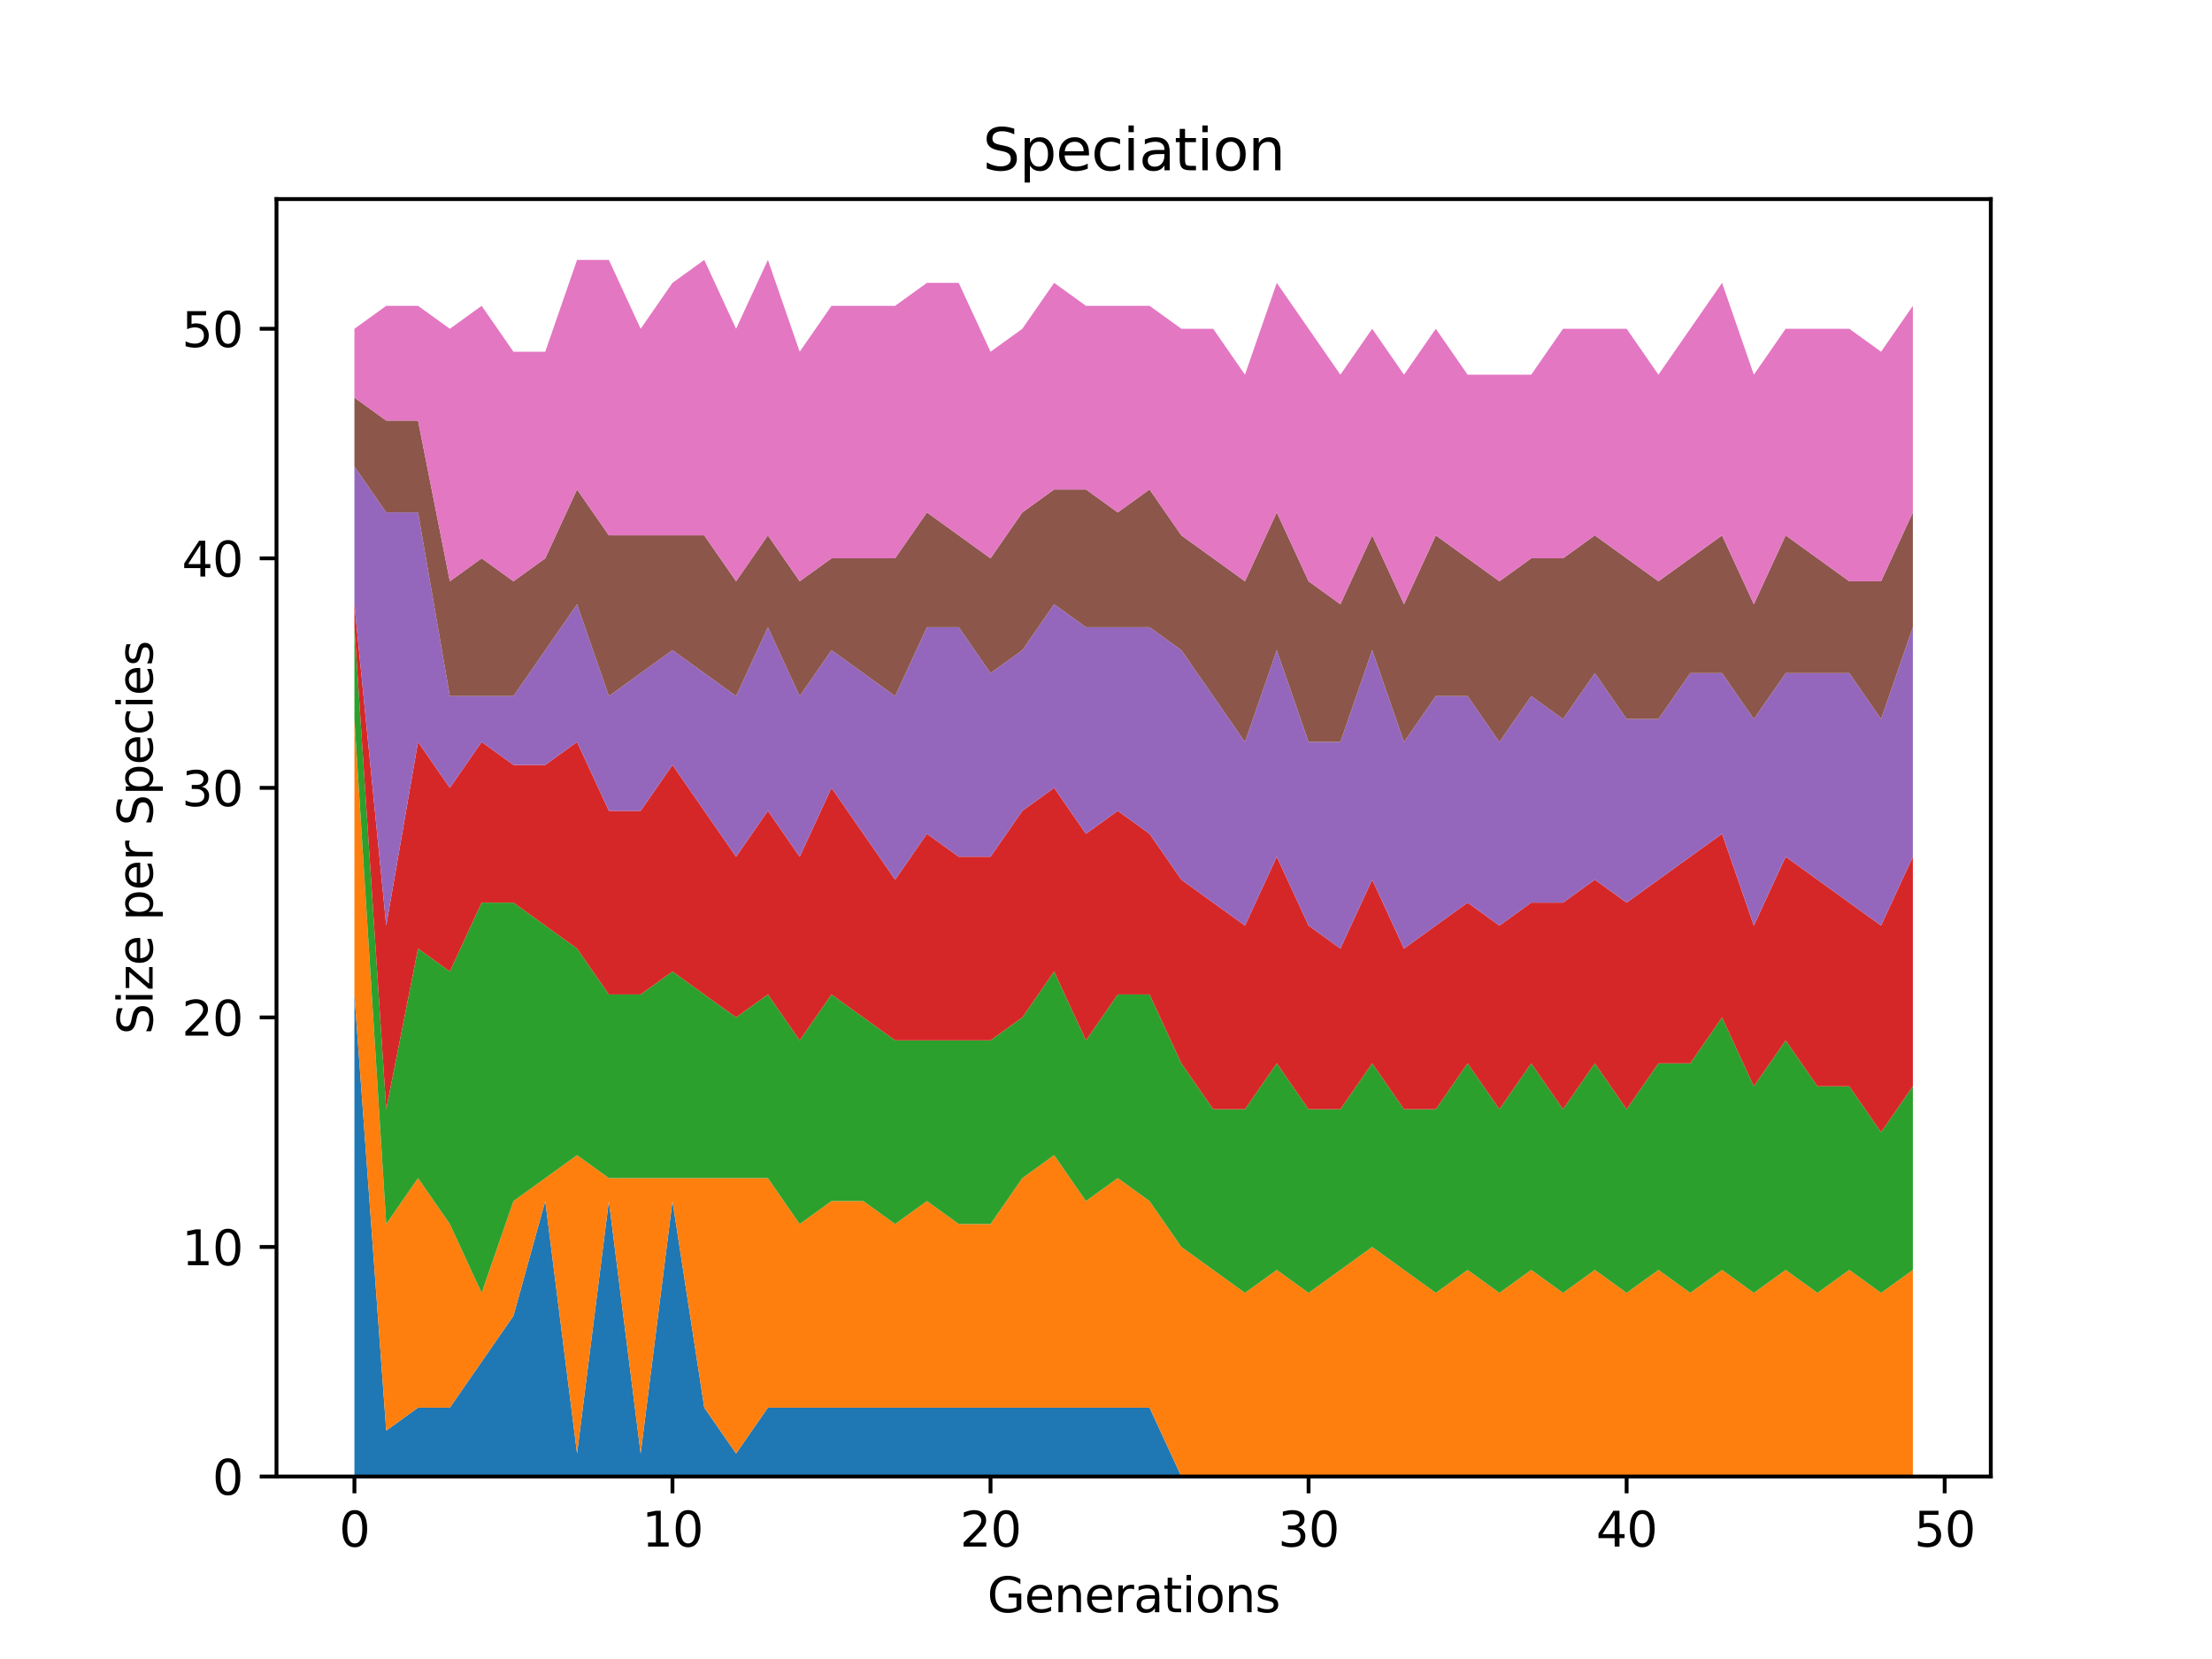 <?xml version="1.0" encoding="utf-8" standalone="no"?>
<!DOCTYPE svg PUBLIC "-//W3C//DTD SVG 1.1//EN"
  "http://www.w3.org/Graphics/SVG/1.1/DTD/svg11.dtd">
<svg height="345.6pt" version="1.1" viewBox="0 0 460.8 345.6" width="460.8pt" xmlns="http://www.w3.org/2000/svg" xmlns:xlink="http://www.w3.org/1999/xlink">
 <defs>
  <style type="text/css">*{stroke-linecap:butt;stroke-linejoin:round;}</style>
 </defs>
 <g id="figure_1">
  <g id="patch_1">
   <path d="M 0 345.6 
L 460.8 345.6 
L 460.8 0 
L 0 0 
z
" style="fill:#ffffff;"/>
  </g>
  <g id="axes_1">
   <g id="patch_2">
    <path d="M 57.6 307.584 
L 414.72 307.584 
L 414.72 41.472 
L 57.6 41.472 
z
" style="fill:#ffffff;"/>
   </g>
   <g id="PolyCollection_1">
    <path clip-path="url(#p9323460de1)" d="M 73.833 207.164 
L 73.833 307.584 
L 80.458 307.584 
L 87.084 307.584 
L 93.71 307.584 
L 100.335 307.584 
L 106.961 307.584 
L 113.586 307.584 
L 120.212 307.584 
L 126.838 307.584 
L 133.463 307.584 
L 140.089 307.584 
L 146.714 307.584 
L 153.34 307.584 
L 159.966 307.584 
L 166.591 307.584 
L 173.217 307.584 
L 179.842 307.584 
L 186.468 307.584 
L 193.094 307.584 
L 199.719 307.584 
L 206.345 307.584 
L 212.97 307.584 
L 219.596 307.584 
L 226.222 307.584 
L 232.847 307.584 
L 239.473 307.584 
L 246.098 307.584 
L 252.724 307.584 
L 259.35 307.584 
L 265.975 307.584 
L 272.601 307.584 
L 279.226 307.584 
L 285.852 307.584 
L 292.478 307.584 
L 299.103 307.584 
L 305.729 307.584 
L 312.354 307.584 
L 318.98 307.584 
L 325.606 307.584 
L 332.231 307.584 
L 338.857 307.584 
L 345.482 307.584 
L 352.108 307.584 
L 358.734 307.584 
L 365.359 307.584 
L 371.985 307.584 
L 378.61 307.584 
L 385.236 307.584 
L 391.862 307.584 
L 398.487 307.584 
L 398.487 307.584 
L 398.487 307.584 
L 391.862 307.584 
L 385.236 307.584 
L 378.61 307.584 
L 371.985 307.584 
L 365.359 307.584 
L 358.734 307.584 
L 352.108 307.584 
L 345.482 307.584 
L 338.857 307.584 
L 332.231 307.584 
L 325.606 307.584 
L 318.98 307.584 
L 312.354 307.584 
L 305.729 307.584 
L 299.103 307.584 
L 292.478 307.584 
L 285.852 307.584 
L 279.226 307.584 
L 272.601 307.584 
L 265.975 307.584 
L 259.35 307.584 
L 252.724 307.584 
L 246.098 307.584 
L 239.473 293.238 
L 232.847 293.238 
L 226.222 293.238 
L 219.596 293.238 
L 212.97 293.238 
L 206.345 293.238 
L 199.719 293.238 
L 193.094 293.238 
L 186.468 293.238 
L 179.842 293.238 
L 173.217 293.238 
L 166.591 293.238 
L 159.966 293.238 
L 153.34 302.802 
L 146.714 293.238 
L 140.089 250.201 
L 133.463 302.802 
L 126.838 250.201 
L 120.212 302.802 
L 113.586 250.201 
L 106.961 274.111 
L 100.335 283.675 
L 93.71 293.238 
L 87.084 293.238 
L 80.458 298.02 
L 73.833 207.164 
z
" style="fill:#1f77b4;"/>
   </g>
   <g id="PolyCollection_2">
    <path clip-path="url(#p9323460de1)" d="M 73.833 149.782 
L 73.833 207.164 
L 80.458 298.02 
L 87.084 293.238 
L 93.71 293.238 
L 100.335 283.675 
L 106.961 274.111 
L 113.586 250.201 
L 120.212 302.802 
L 126.838 250.201 
L 133.463 302.802 
L 140.089 250.201 
L 146.714 293.238 
L 153.34 302.802 
L 159.966 293.238 
L 166.591 293.238 
L 173.217 293.238 
L 179.842 293.238 
L 186.468 293.238 
L 193.094 293.238 
L 199.719 293.238 
L 206.345 293.238 
L 212.97 293.238 
L 219.596 293.238 
L 226.222 293.238 
L 232.847 293.238 
L 239.473 293.238 
L 246.098 307.584 
L 252.724 307.584 
L 259.35 307.584 
L 265.975 307.584 
L 272.601 307.584 
L 279.226 307.584 
L 285.852 307.584 
L 292.478 307.584 
L 299.103 307.584 
L 305.729 307.584 
L 312.354 307.584 
L 318.98 307.584 
L 325.606 307.584 
L 332.231 307.584 
L 338.857 307.584 
L 345.482 307.584 
L 352.108 307.584 
L 358.734 307.584 
L 365.359 307.584 
L 371.985 307.584 
L 378.61 307.584 
L 385.236 307.584 
L 391.862 307.584 
L 398.487 307.584 
L 398.487 264.547 
L 398.487 264.547 
L 391.862 269.329 
L 385.236 264.547 
L 378.61 269.329 
L 371.985 264.547 
L 365.359 269.329 
L 358.734 264.547 
L 352.108 269.329 
L 345.482 264.547 
L 338.857 269.329 
L 332.231 264.547 
L 325.606 269.329 
L 318.98 264.547 
L 312.354 269.329 
L 305.729 264.547 
L 299.103 269.329 
L 292.478 264.547 
L 285.852 259.765 
L 279.226 264.547 
L 272.601 269.329 
L 265.975 264.547 
L 259.35 269.329 
L 252.724 264.547 
L 246.098 259.765 
L 239.473 250.201 
L 232.847 245.419 
L 226.222 250.201 
L 219.596 240.638 
L 212.97 245.419 
L 206.345 254.983 
L 199.719 254.983 
L 193.094 250.201 
L 186.468 254.983 
L 179.842 250.201 
L 173.217 250.201 
L 166.591 254.983 
L 159.966 245.419 
L 153.34 245.419 
L 146.714 245.419 
L 140.089 245.419 
L 133.463 245.419 
L 126.838 245.419 
L 120.212 240.638 
L 113.586 245.419 
L 106.961 250.201 
L 100.335 269.329 
L 93.71 254.983 
L 87.084 245.419 
L 80.458 254.983 
L 73.833 149.782 
z
" style="fill:#ff7f0e;"/>
   </g>
   <g id="PolyCollection_3">
    <path clip-path="url(#p9323460de1)" d="M 73.833 130.654 
L 73.833 149.782 
L 80.458 254.983 
L 87.084 245.419 
L 93.71 254.983 
L 100.335 269.329 
L 106.961 250.201 
L 113.586 245.419 
L 120.212 240.638 
L 126.838 245.419 
L 133.463 245.419 
L 140.089 245.419 
L 146.714 245.419 
L 153.34 245.419 
L 159.966 245.419 
L 166.591 254.983 
L 173.217 250.201 
L 179.842 250.201 
L 186.468 254.983 
L 193.094 250.201 
L 199.719 254.983 
L 206.345 254.983 
L 212.97 245.419 
L 219.596 240.638 
L 226.222 250.201 
L 232.847 245.419 
L 239.473 250.201 
L 246.098 259.765 
L 252.724 264.547 
L 259.35 269.329 
L 265.975 264.547 
L 272.601 269.329 
L 279.226 264.547 
L 285.852 259.765 
L 292.478 264.547 
L 299.103 269.329 
L 305.729 264.547 
L 312.354 269.329 
L 318.98 264.547 
L 325.606 269.329 
L 332.231 264.547 
L 338.857 269.329 
L 345.482 264.547 
L 352.108 269.329 
L 358.734 264.547 
L 365.359 269.329 
L 371.985 264.547 
L 378.61 269.329 
L 385.236 264.547 
L 391.862 269.329 
L 398.487 264.547 
L 398.487 226.292 
L 398.487 226.292 
L 391.862 235.856 
L 385.236 226.292 
L 378.61 226.292 
L 371.985 216.728 
L 365.359 226.292 
L 358.734 211.946 
L 352.108 221.51 
L 345.482 221.51 
L 338.857 231.074 
L 332.231 221.51 
L 325.606 231.074 
L 318.98 221.51 
L 312.354 231.074 
L 305.729 221.51 
L 299.103 231.074 
L 292.478 231.074 
L 285.852 221.51 
L 279.226 231.074 
L 272.601 231.074 
L 265.975 221.51 
L 259.35 231.074 
L 252.724 231.074 
L 246.098 221.51 
L 239.473 207.164 
L 232.847 207.164 
L 226.222 216.728 
L 219.596 202.382 
L 212.97 211.946 
L 206.345 216.728 
L 199.719 216.728 
L 193.094 216.728 
L 186.468 216.728 
L 179.842 211.946 
L 173.217 207.164 
L 166.591 216.728 
L 159.966 207.164 
L 153.34 211.946 
L 146.714 207.164 
L 140.089 202.382 
L 133.463 207.164 
L 126.838 207.164 
L 120.212 197.601 
L 113.586 192.819 
L 106.961 188.037 
L 100.335 188.037 
L 93.71 202.382 
L 87.084 197.601 
L 80.458 231.074 
L 73.833 130.654 
z
" style="fill:#2ca02c;"/>
   </g>
   <g id="PolyCollection_4">
    <path clip-path="url(#p9323460de1)" d="M 73.833 125.872 
L 73.833 130.654 
L 80.458 231.074 
L 87.084 197.601 
L 93.71 202.382 
L 100.335 188.037 
L 106.961 188.037 
L 113.586 192.819 
L 120.212 197.601 
L 126.838 207.164 
L 133.463 207.164 
L 140.089 202.382 
L 146.714 207.164 
L 153.34 211.946 
L 159.966 207.164 
L 166.591 216.728 
L 173.217 207.164 
L 179.842 211.946 
L 186.468 216.728 
L 193.094 216.728 
L 199.719 216.728 
L 206.345 216.728 
L 212.97 211.946 
L 219.596 202.382 
L 226.222 216.728 
L 232.847 207.164 
L 239.473 207.164 
L 246.098 221.51 
L 252.724 231.074 
L 259.35 231.074 
L 265.975 221.51 
L 272.601 231.074 
L 279.226 231.074 
L 285.852 221.51 
L 292.478 231.074 
L 299.103 231.074 
L 305.729 221.51 
L 312.354 231.074 
L 318.98 221.51 
L 325.606 231.074 
L 332.231 221.51 
L 338.857 231.074 
L 345.482 221.51 
L 352.108 221.51 
L 358.734 211.946 
L 365.359 226.292 
L 371.985 216.728 
L 378.61 226.292 
L 385.236 226.292 
L 391.862 235.856 
L 398.487 226.292 
L 398.487 178.473 
L 398.487 178.473 
L 391.862 192.819 
L 385.236 188.037 
L 378.61 183.255 
L 371.985 178.473 
L 365.359 192.819 
L 358.734 173.691 
L 352.108 178.473 
L 345.482 183.255 
L 338.857 188.037 
L 332.231 183.255 
L 325.606 188.037 
L 318.98 188.037 
L 312.354 192.819 
L 305.729 188.037 
L 299.103 192.819 
L 292.478 197.601 
L 285.852 183.255 
L 279.226 197.601 
L 272.601 192.819 
L 265.975 178.473 
L 259.35 192.819 
L 252.724 188.037 
L 246.098 183.255 
L 239.473 173.691 
L 232.847 168.909 
L 226.222 173.691 
L 219.596 164.127 
L 212.97 168.909 
L 206.345 178.473 
L 199.719 178.473 
L 193.094 173.691 
L 186.468 183.255 
L 179.842 173.691 
L 173.217 164.127 
L 166.591 178.473 
L 159.966 168.909 
L 153.34 178.473 
L 146.714 168.909 
L 140.089 159.346 
L 133.463 168.909 
L 126.838 168.909 
L 120.212 154.564 
L 113.586 159.346 
L 106.961 159.346 
L 100.335 154.564 
L 93.71 164.127 
L 87.084 154.564 
L 80.458 192.819 
L 73.833 125.872 
z
" style="fill:#d62728;"/>
   </g>
   <g id="PolyCollection_5">
    <path clip-path="url(#p9323460de1)" d="M 73.833 97.181 
L 73.833 125.872 
L 80.458 192.819 
L 87.084 154.564 
L 93.71 164.127 
L 100.335 154.564 
L 106.961 159.346 
L 113.586 159.346 
L 120.212 154.564 
L 126.838 168.909 
L 133.463 168.909 
L 140.089 159.346 
L 146.714 168.909 
L 153.34 178.473 
L 159.966 168.909 
L 166.591 178.473 
L 173.217 164.127 
L 179.842 173.691 
L 186.468 183.255 
L 193.094 173.691 
L 199.719 178.473 
L 206.345 178.473 
L 212.97 168.909 
L 219.596 164.127 
L 226.222 173.691 
L 232.847 168.909 
L 239.473 173.691 
L 246.098 183.255 
L 252.724 188.037 
L 259.35 192.819 
L 265.975 178.473 
L 272.601 192.819 
L 279.226 197.601 
L 285.852 183.255 
L 292.478 197.601 
L 299.103 192.819 
L 305.729 188.037 
L 312.354 192.819 
L 318.98 188.037 
L 325.606 188.037 
L 332.231 183.255 
L 338.857 188.037 
L 345.482 183.255 
L 352.108 178.473 
L 358.734 173.691 
L 365.359 192.819 
L 371.985 178.473 
L 378.61 183.255 
L 385.236 188.037 
L 391.862 192.819 
L 398.487 178.473 
L 398.487 130.654 
L 398.487 130.654 
L 391.862 149.782 
L 385.236 140.218 
L 378.61 140.218 
L 371.985 140.218 
L 365.359 149.782 
L 358.734 140.218 
L 352.108 140.218 
L 345.482 149.782 
L 338.857 149.782 
L 332.231 140.218 
L 325.606 149.782 
L 318.98 145 
L 312.354 154.564 
L 305.729 145 
L 299.103 145 
L 292.478 154.564 
L 285.852 135.436 
L 279.226 154.564 
L 272.601 154.564 
L 265.975 135.436 
L 259.35 154.564 
L 252.724 145 
L 246.098 135.436 
L 239.473 130.654 
L 232.847 130.654 
L 226.222 130.654 
L 219.596 125.872 
L 212.97 135.436 
L 206.345 140.218 
L 199.719 130.654 
L 193.094 130.654 
L 186.468 145 
L 179.842 140.218 
L 173.217 135.436 
L 166.591 145 
L 159.966 130.654 
L 153.34 145 
L 146.714 140.218 
L 140.089 135.436 
L 133.463 140.218 
L 126.838 145 
L 120.212 125.872 
L 113.586 135.436 
L 106.961 145 
L 100.335 145 
L 93.71 145 
L 87.084 106.745 
L 80.458 106.745 
L 73.833 97.181 
z
" style="fill:#9467bd;"/>
   </g>
   <g id="PolyCollection_6">
    <path clip-path="url(#p9323460de1)" d="M 73.833 82.835 
L 73.833 97.181 
L 80.458 106.745 
L 87.084 106.745 
L 93.71 145 
L 100.335 145 
L 106.961 145 
L 113.586 135.436 
L 120.212 125.872 
L 126.838 145 
L 133.463 140.218 
L 140.089 135.436 
L 146.714 140.218 
L 153.34 145 
L 159.966 130.654 
L 166.591 145 
L 173.217 135.436 
L 179.842 140.218 
L 186.468 145 
L 193.094 130.654 
L 199.719 130.654 
L 206.345 140.218 
L 212.97 135.436 
L 219.596 125.872 
L 226.222 130.654 
L 232.847 130.654 
L 239.473 130.654 
L 246.098 135.436 
L 252.724 145 
L 259.35 154.564 
L 265.975 135.436 
L 272.601 154.564 
L 279.226 154.564 
L 285.852 135.436 
L 292.478 154.564 
L 299.103 145 
L 305.729 145 
L 312.354 154.564 
L 318.98 145 
L 325.606 149.782 
L 332.231 140.218 
L 338.857 149.782 
L 345.482 149.782 
L 352.108 140.218 
L 358.734 140.218 
L 365.359 149.782 
L 371.985 140.218 
L 378.61 140.218 
L 385.236 140.218 
L 391.862 149.782 
L 398.487 130.654 
L 398.487 106.745 
L 398.487 106.745 
L 391.862 121.09 
L 385.236 121.09 
L 378.61 116.309 
L 371.985 111.527 
L 365.359 125.872 
L 358.734 111.527 
L 352.108 116.309 
L 345.482 121.09 
L 338.857 116.309 
L 332.231 111.527 
L 325.606 116.309 
L 318.98 116.309 
L 312.354 121.09 
L 305.729 116.309 
L 299.103 111.527 
L 292.478 125.872 
L 285.852 111.527 
L 279.226 125.872 
L 272.601 121.09 
L 265.975 106.745 
L 259.35 121.09 
L 252.724 116.309 
L 246.098 111.527 
L 239.473 101.963 
L 232.847 106.745 
L 226.222 101.963 
L 219.596 101.963 
L 212.97 106.745 
L 206.345 116.309 
L 199.719 111.527 
L 193.094 106.745 
L 186.468 116.309 
L 179.842 116.309 
L 173.217 116.309 
L 166.591 121.09 
L 159.966 111.527 
L 153.34 121.09 
L 146.714 111.527 
L 140.089 111.527 
L 133.463 111.527 
L 126.838 111.527 
L 120.212 101.963 
L 113.586 116.309 
L 106.961 121.09 
L 100.335 116.309 
L 93.71 121.09 
L 87.084 87.617 
L 80.458 87.617 
L 73.833 82.835 
z
" style="fill:#8c564b;"/>
   </g>
   <g id="PolyCollection_7">
    <path clip-path="url(#p9323460de1)" d="M 73.833 68.49 
L 73.833 82.835 
L 80.458 87.617 
L 87.084 87.617 
L 93.71 121.09 
L 100.335 116.309 
L 106.961 121.09 
L 113.586 116.309 
L 120.212 101.963 
L 126.838 111.527 
L 133.463 111.527 
L 140.089 111.527 
L 146.714 111.527 
L 153.34 121.09 
L 159.966 111.527 
L 166.591 121.09 
L 173.217 116.309 
L 179.842 116.309 
L 186.468 116.309 
L 193.094 106.745 
L 199.719 111.527 
L 206.345 116.309 
L 212.97 106.745 
L 219.596 101.963 
L 226.222 101.963 
L 232.847 106.745 
L 239.473 101.963 
L 246.098 111.527 
L 252.724 116.309 
L 259.35 121.09 
L 265.975 106.745 
L 272.601 121.09 
L 279.226 125.872 
L 285.852 111.527 
L 292.478 125.872 
L 299.103 111.527 
L 305.729 116.309 
L 312.354 121.09 
L 318.98 116.309 
L 325.606 116.309 
L 332.231 111.527 
L 338.857 116.309 
L 345.482 121.09 
L 352.108 116.309 
L 358.734 111.527 
L 365.359 125.872 
L 371.985 111.527 
L 378.61 116.309 
L 385.236 121.09 
L 391.862 121.09 
L 398.487 106.745 
L 398.487 63.708 
L 398.487 63.708 
L 391.862 73.272 
L 385.236 68.49 
L 378.61 68.49 
L 371.985 68.49 
L 365.359 78.053 
L 358.734 58.926 
L 352.108 68.49 
L 345.482 78.053 
L 338.857 68.49 
L 332.231 68.49 
L 325.606 68.49 
L 318.98 78.053 
L 312.354 78.053 
L 305.729 78.053 
L 299.103 68.49 
L 292.478 78.053 
L 285.852 68.49 
L 279.226 78.053 
L 272.601 68.49 
L 265.975 58.926 
L 259.35 78.053 
L 252.724 68.49 
L 246.098 68.49 
L 239.473 63.708 
L 232.847 63.708 
L 226.222 63.708 
L 219.596 58.926 
L 212.97 68.49 
L 206.345 73.272 
L 199.719 58.926 
L 193.094 58.926 
L 186.468 63.708 
L 179.842 63.708 
L 173.217 63.708 
L 166.591 73.272 
L 159.966 54.144 
L 153.34 68.49 
L 146.714 54.144 
L 140.089 58.926 
L 133.463 68.49 
L 126.838 54.144 
L 120.212 54.144 
L 113.586 73.272 
L 106.961 73.272 
L 100.335 63.708 
L 93.71 68.49 
L 87.084 63.708 
L 80.458 63.708 
L 73.833 68.49 
z
" style="fill:#e377c2;"/>
   </g>
   <g id="matplotlib.axis_1">
    <g id="xtick_1">
     <g id="line2d_1">
      <defs>
       <path d="M 0 0 
L 0 3.5 
" id="m0da92d413b" style="stroke:#000000;stroke-width:0.8;"/>
      </defs>
      <g>
       <use style="stroke:#000000;stroke-width:0.8;" x="73.833" xlink:href="#m0da92d413b" y="307.584"/>
      </g>
     </g>
     <g id="text_1">
      <!-- 0 -->
      <g transform="translate(70.651 322.182)scale(0.1 -0.1)">
       <defs>
        <path d="M 2034 4250 
Q 1547 4250 1301 3770 
Q 1056 3291 1056 2328 
Q 1056 1369 1301 889 
Q 1547 409 2034 409 
Q 2525 409 2770 889 
Q 3016 1369 3016 2328 
Q 3016 3291 2770 3770 
Q 2525 4250 2034 4250 
z
M 2034 4750 
Q 2819 4750 3233 4129 
Q 3647 3509 3647 2328 
Q 3647 1150 3233 529 
Q 2819 -91 2034 -91 
Q 1250 -91 836 529 
Q 422 1150 422 2328 
Q 422 3509 836 4129 
Q 1250 4750 2034 4750 
z
" id="DejaVuSans-30" transform="scale(0.016)"/>
       </defs>
       <use xlink:href="#DejaVuSans-30"/>
      </g>
     </g>
    </g>
    <g id="xtick_2">
     <g id="line2d_2">
      <g>
       <use style="stroke:#000000;stroke-width:0.8;" x="140.089" xlink:href="#m0da92d413b" y="307.584"/>
      </g>
     </g>
     <g id="text_2">
      <!-- 10 -->
      <g transform="translate(133.726 322.182)scale(0.1 -0.1)">
       <defs>
        <path d="M 794 531 
L 1825 531 
L 1825 4091 
L 703 3866 
L 703 4441 
L 1819 4666 
L 2450 4666 
L 2450 531 
L 3481 531 
L 3481 0 
L 794 0 
L 794 531 
z
" id="DejaVuSans-31" transform="scale(0.016)"/>
       </defs>
       <use xlink:href="#DejaVuSans-31"/>
       <use x="63.623" xlink:href="#DejaVuSans-30"/>
      </g>
     </g>
    </g>
    <g id="xtick_3">
     <g id="line2d_3">
      <g>
       <use style="stroke:#000000;stroke-width:0.8;" x="206.345" xlink:href="#m0da92d413b" y="307.584"/>
      </g>
     </g>
     <g id="text_3">
      <!-- 20 -->
      <g transform="translate(199.982 322.182)scale(0.1 -0.1)">
       <defs>
        <path d="M 1228 531 
L 3431 531 
L 3431 0 
L 469 0 
L 469 531 
Q 828 903 1448 1529 
Q 2069 2156 2228 2338 
Q 2531 2678 2651 2914 
Q 2772 3150 2772 3378 
Q 2772 3750 2511 3984 
Q 2250 4219 1831 4219 
Q 1534 4219 1204 4116 
Q 875 4013 500 3803 
L 500 4441 
Q 881 4594 1212 4672 
Q 1544 4750 1819 4750 
Q 2544 4750 2975 4387 
Q 3406 4025 3406 3419 
Q 3406 3131 3298 2873 
Q 3191 2616 2906 2266 
Q 2828 2175 2409 1742 
Q 1991 1309 1228 531 
z
" id="DejaVuSans-32" transform="scale(0.016)"/>
       </defs>
       <use xlink:href="#DejaVuSans-32"/>
       <use x="63.623" xlink:href="#DejaVuSans-30"/>
      </g>
     </g>
    </g>
    <g id="xtick_4">
     <g id="line2d_4">
      <g>
       <use style="stroke:#000000;stroke-width:0.8;" x="272.601" xlink:href="#m0da92d413b" y="307.584"/>
      </g>
     </g>
     <g id="text_4">
      <!-- 30 -->
      <g transform="translate(266.238 322.182)scale(0.1 -0.1)">
       <defs>
        <path d="M 2597 2516 
Q 3050 2419 3304 2112 
Q 3559 1806 3559 1356 
Q 3559 666 3084 287 
Q 2609 -91 1734 -91 
Q 1441 -91 1130 -33 
Q 819 25 488 141 
L 488 750 
Q 750 597 1062 519 
Q 1375 441 1716 441 
Q 2309 441 2620 675 
Q 2931 909 2931 1356 
Q 2931 1769 2642 2001 
Q 2353 2234 1838 2234 
L 1294 2234 
L 1294 2753 
L 1863 2753 
Q 2328 2753 2575 2939 
Q 2822 3125 2822 3475 
Q 2822 3834 2567 4026 
Q 2313 4219 1838 4219 
Q 1578 4219 1281 4162 
Q 984 4106 628 3988 
L 628 4550 
Q 988 4650 1302 4700 
Q 1616 4750 1894 4750 
Q 2613 4750 3031 4423 
Q 3450 4097 3450 3541 
Q 3450 3153 3228 2886 
Q 3006 2619 2597 2516 
z
" id="DejaVuSans-33" transform="scale(0.016)"/>
       </defs>
       <use xlink:href="#DejaVuSans-33"/>
       <use x="63.623" xlink:href="#DejaVuSans-30"/>
      </g>
     </g>
    </g>
    <g id="xtick_5">
     <g id="line2d_5">
      <g>
       <use style="stroke:#000000;stroke-width:0.8;" x="338.857" xlink:href="#m0da92d413b" y="307.584"/>
      </g>
     </g>
     <g id="text_5">
      <!-- 40 -->
      <g transform="translate(332.494 322.182)scale(0.1 -0.1)">
       <defs>
        <path d="M 2419 4116 
L 825 1625 
L 2419 1625 
L 2419 4116 
z
M 2253 4666 
L 3047 4666 
L 3047 1625 
L 3713 1625 
L 3713 1100 
L 3047 1100 
L 3047 0 
L 2419 0 
L 2419 1100 
L 313 1100 
L 313 1709 
L 2253 4666 
z
" id="DejaVuSans-34" transform="scale(0.016)"/>
       </defs>
       <use xlink:href="#DejaVuSans-34"/>
       <use x="63.623" xlink:href="#DejaVuSans-30"/>
      </g>
     </g>
    </g>
    <g id="xtick_6">
     <g id="line2d_6">
      <g>
       <use style="stroke:#000000;stroke-width:0.8;" x="405.113" xlink:href="#m0da92d413b" y="307.584"/>
      </g>
     </g>
     <g id="text_6">
      <!-- 50 -->
      <g transform="translate(398.75 322.182)scale(0.1 -0.1)">
       <defs>
        <path d="M 691 4666 
L 3169 4666 
L 3169 4134 
L 1269 4134 
L 1269 2991 
Q 1406 3038 1543 3061 
Q 1681 3084 1819 3084 
Q 2600 3084 3056 2656 
Q 3513 2228 3513 1497 
Q 3513 744 3044 326 
Q 2575 -91 1722 -91 
Q 1428 -91 1123 -41 
Q 819 9 494 109 
L 494 744 
Q 775 591 1075 516 
Q 1375 441 1709 441 
Q 2250 441 2565 725 
Q 2881 1009 2881 1497 
Q 2881 1984 2565 2268 
Q 2250 2553 1709 2553 
Q 1456 2553 1204 2497 
Q 953 2441 691 2322 
L 691 4666 
z
" id="DejaVuSans-35" transform="scale(0.016)"/>
       </defs>
       <use xlink:href="#DejaVuSans-35"/>
       <use x="63.623" xlink:href="#DejaVuSans-30"/>
      </g>
     </g>
    </g>
    <g id="text_7">
     <!-- Generations -->
     <g transform="translate(205.662 335.861)scale(0.1 -0.1)">
      <defs>
       <path d="M 3809 666 
L 3809 1919 
L 2778 1919 
L 2778 2438 
L 4434 2438 
L 4434 434 
Q 4069 175 3628 42 
Q 3188 -91 2688 -91 
Q 1594 -91 976 548 
Q 359 1188 359 2328 
Q 359 3472 976 4111 
Q 1594 4750 2688 4750 
Q 3144 4750 3555 4637 
Q 3966 4525 4313 4306 
L 4313 3634 
Q 3963 3931 3569 4081 
Q 3175 4231 2741 4231 
Q 1884 4231 1454 3753 
Q 1025 3275 1025 2328 
Q 1025 1384 1454 906 
Q 1884 428 2741 428 
Q 3075 428 3337 486 
Q 3600 544 3809 666 
z
" id="DejaVuSans-47" transform="scale(0.016)"/>
       <path d="M 3597 1894 
L 3597 1613 
L 953 1613 
Q 991 1019 1311 708 
Q 1631 397 2203 397 
Q 2534 397 2845 478 
Q 3156 559 3463 722 
L 3463 178 
Q 3153 47 2828 -22 
Q 2503 -91 2169 -91 
Q 1331 -91 842 396 
Q 353 884 353 1716 
Q 353 2575 817 3079 
Q 1281 3584 2069 3584 
Q 2775 3584 3186 3129 
Q 3597 2675 3597 1894 
z
M 3022 2063 
Q 3016 2534 2758 2815 
Q 2500 3097 2075 3097 
Q 1594 3097 1305 2825 
Q 1016 2553 972 2059 
L 3022 2063 
z
" id="DejaVuSans-65" transform="scale(0.016)"/>
       <path d="M 3513 2113 
L 3513 0 
L 2938 0 
L 2938 2094 
Q 2938 2591 2744 2837 
Q 2550 3084 2163 3084 
Q 1697 3084 1428 2787 
Q 1159 2491 1159 1978 
L 1159 0 
L 581 0 
L 581 3500 
L 1159 3500 
L 1159 2956 
Q 1366 3272 1645 3428 
Q 1925 3584 2291 3584 
Q 2894 3584 3203 3211 
Q 3513 2838 3513 2113 
z
" id="DejaVuSans-6e" transform="scale(0.016)"/>
       <path d="M 2631 2963 
Q 2534 3019 2420 3045 
Q 2306 3072 2169 3072 
Q 1681 3072 1420 2755 
Q 1159 2438 1159 1844 
L 1159 0 
L 581 0 
L 581 3500 
L 1159 3500 
L 1159 2956 
Q 1341 3275 1631 3429 
Q 1922 3584 2338 3584 
Q 2397 3584 2469 3576 
Q 2541 3569 2628 3553 
L 2631 2963 
z
" id="DejaVuSans-72" transform="scale(0.016)"/>
       <path d="M 2194 1759 
Q 1497 1759 1228 1600 
Q 959 1441 959 1056 
Q 959 750 1161 570 
Q 1363 391 1709 391 
Q 2188 391 2477 730 
Q 2766 1069 2766 1631 
L 2766 1759 
L 2194 1759 
z
M 3341 1997 
L 3341 0 
L 2766 0 
L 2766 531 
Q 2569 213 2275 61 
Q 1981 -91 1556 -91 
Q 1019 -91 701 211 
Q 384 513 384 1019 
Q 384 1609 779 1909 
Q 1175 2209 1959 2209 
L 2766 2209 
L 2766 2266 
Q 2766 2663 2505 2880 
Q 2244 3097 1772 3097 
Q 1472 3097 1187 3025 
Q 903 2953 641 2809 
L 641 3341 
Q 956 3463 1253 3523 
Q 1550 3584 1831 3584 
Q 2591 3584 2966 3190 
Q 3341 2797 3341 1997 
z
" id="DejaVuSans-61" transform="scale(0.016)"/>
       <path d="M 1172 4494 
L 1172 3500 
L 2356 3500 
L 2356 3053 
L 1172 3053 
L 1172 1153 
Q 1172 725 1289 603 
Q 1406 481 1766 481 
L 2356 481 
L 2356 0 
L 1766 0 
Q 1100 0 847 248 
Q 594 497 594 1153 
L 594 3053 
L 172 3053 
L 172 3500 
L 594 3500 
L 594 4494 
L 1172 4494 
z
" id="DejaVuSans-74" transform="scale(0.016)"/>
       <path d="M 603 3500 
L 1178 3500 
L 1178 0 
L 603 0 
L 603 3500 
z
M 603 4863 
L 1178 4863 
L 1178 4134 
L 603 4134 
L 603 4863 
z
" id="DejaVuSans-69" transform="scale(0.016)"/>
       <path d="M 1959 3097 
Q 1497 3097 1228 2736 
Q 959 2375 959 1747 
Q 959 1119 1226 758 
Q 1494 397 1959 397 
Q 2419 397 2687 759 
Q 2956 1122 2956 1747 
Q 2956 2369 2687 2733 
Q 2419 3097 1959 3097 
z
M 1959 3584 
Q 2709 3584 3137 3096 
Q 3566 2609 3566 1747 
Q 3566 888 3137 398 
Q 2709 -91 1959 -91 
Q 1206 -91 779 398 
Q 353 888 353 1747 
Q 353 2609 779 3096 
Q 1206 3584 1959 3584 
z
" id="DejaVuSans-6f" transform="scale(0.016)"/>
       <path d="M 2834 3397 
L 2834 2853 
Q 2591 2978 2328 3040 
Q 2066 3103 1784 3103 
Q 1356 3103 1142 2972 
Q 928 2841 928 2578 
Q 928 2378 1081 2264 
Q 1234 2150 1697 2047 
L 1894 2003 
Q 2506 1872 2764 1633 
Q 3022 1394 3022 966 
Q 3022 478 2636 193 
Q 2250 -91 1575 -91 
Q 1294 -91 989 -36 
Q 684 19 347 128 
L 347 722 
Q 666 556 975 473 
Q 1284 391 1588 391 
Q 1994 391 2212 530 
Q 2431 669 2431 922 
Q 2431 1156 2273 1281 
Q 2116 1406 1581 1522 
L 1381 1569 
Q 847 1681 609 1914 
Q 372 2147 372 2553 
Q 372 3047 722 3315 
Q 1072 3584 1716 3584 
Q 2034 3584 2315 3537 
Q 2597 3491 2834 3397 
z
" id="DejaVuSans-73" transform="scale(0.016)"/>
      </defs>
      <use xlink:href="#DejaVuSans-47"/>
      <use x="77.49" xlink:href="#DejaVuSans-65"/>
      <use x="139.014" xlink:href="#DejaVuSans-6e"/>
      <use x="202.393" xlink:href="#DejaVuSans-65"/>
      <use x="263.916" xlink:href="#DejaVuSans-72"/>
      <use x="305.029" xlink:href="#DejaVuSans-61"/>
      <use x="366.309" xlink:href="#DejaVuSans-74"/>
      <use x="405.518" xlink:href="#DejaVuSans-69"/>
      <use x="433.301" xlink:href="#DejaVuSans-6f"/>
      <use x="494.482" xlink:href="#DejaVuSans-6e"/>
      <use x="557.861" xlink:href="#DejaVuSans-73"/>
     </g>
    </g>
   </g>
   <g id="matplotlib.axis_2">
    <g id="ytick_1">
     <g id="line2d_7">
      <defs>
       <path d="M 0 0 
L -3.5 0 
" id="m4599a6eb28" style="stroke:#000000;stroke-width:0.8;"/>
      </defs>
      <g>
       <use style="stroke:#000000;stroke-width:0.8;" x="57.6" xlink:href="#m4599a6eb28" y="307.584"/>
      </g>
     </g>
     <g id="text_8">
      <!-- 0 -->
      <g transform="translate(44.237 311.383)scale(0.1 -0.1)">
       <use xlink:href="#DejaVuSans-30"/>
      </g>
     </g>
    </g>
    <g id="ytick_2">
     <g id="line2d_8">
      <g>
       <use style="stroke:#000000;stroke-width:0.8;" x="57.6" xlink:href="#m4599a6eb28" y="259.765"/>
      </g>
     </g>
     <g id="text_9">
      <!-- 10 -->
      <g transform="translate(37.875 263.564)scale(0.1 -0.1)">
       <use xlink:href="#DejaVuSans-31"/>
       <use x="63.623" xlink:href="#DejaVuSans-30"/>
      </g>
     </g>
    </g>
    <g id="ytick_3">
     <g id="line2d_9">
      <g>
       <use style="stroke:#000000;stroke-width:0.8;" x="57.6" xlink:href="#m4599a6eb28" y="211.946"/>
      </g>
     </g>
     <g id="text_10">
      <!-- 20 -->
      <g transform="translate(37.875 215.745)scale(0.1 -0.1)">
       <use xlink:href="#DejaVuSans-32"/>
       <use x="63.623" xlink:href="#DejaVuSans-30"/>
      </g>
     </g>
    </g>
    <g id="ytick_4">
     <g id="line2d_10">
      <g>
       <use style="stroke:#000000;stroke-width:0.8;" x="57.6" xlink:href="#m4599a6eb28" y="164.127"/>
      </g>
     </g>
     <g id="text_11">
      <!-- 30 -->
      <g transform="translate(37.875 167.927)scale(0.1 -0.1)">
       <use xlink:href="#DejaVuSans-33"/>
       <use x="63.623" xlink:href="#DejaVuSans-30"/>
      </g>
     </g>
    </g>
    <g id="ytick_5">
     <g id="line2d_11">
      <g>
       <use style="stroke:#000000;stroke-width:0.8;" x="57.6" xlink:href="#m4599a6eb28" y="116.309"/>
      </g>
     </g>
     <g id="text_12">
      <!-- 40 -->
      <g transform="translate(37.875 120.108)scale(0.1 -0.1)">
       <use xlink:href="#DejaVuSans-34"/>
       <use x="63.623" xlink:href="#DejaVuSans-30"/>
      </g>
     </g>
    </g>
    <g id="ytick_6">
     <g id="line2d_12">
      <g>
       <use style="stroke:#000000;stroke-width:0.8;" x="57.6" xlink:href="#m4599a6eb28" y="68.49"/>
      </g>
     </g>
     <g id="text_13">
      <!-- 50 -->
      <g transform="translate(37.875 72.289)scale(0.1 -0.1)">
       <use xlink:href="#DejaVuSans-35"/>
       <use x="63.623" xlink:href="#DejaVuSans-30"/>
      </g>
     </g>
    </g>
    <g id="text_14">
     <!-- Size per Species -->
     <g transform="translate(31.795 215.521)rotate(-90)scale(0.1 -0.1)">
      <defs>
       <path d="M 3425 4513 
L 3425 3897 
Q 3066 4069 2747 4153 
Q 2428 4238 2131 4238 
Q 1616 4238 1336 4038 
Q 1056 3838 1056 3469 
Q 1056 3159 1242 3001 
Q 1428 2844 1947 2747 
L 2328 2669 
Q 3034 2534 3370 2195 
Q 3706 1856 3706 1288 
Q 3706 609 3251 259 
Q 2797 -91 1919 -91 
Q 1588 -91 1214 -16 
Q 841 59 441 206 
L 441 856 
Q 825 641 1194 531 
Q 1563 422 1919 422 
Q 2459 422 2753 634 
Q 3047 847 3047 1241 
Q 3047 1584 2836 1778 
Q 2625 1972 2144 2069 
L 1759 2144 
Q 1053 2284 737 2584 
Q 422 2884 422 3419 
Q 422 4038 858 4394 
Q 1294 4750 2059 4750 
Q 2388 4750 2728 4690 
Q 3069 4631 3425 4513 
z
" id="DejaVuSans-53" transform="scale(0.016)"/>
       <path d="M 353 3500 
L 3084 3500 
L 3084 2975 
L 922 459 
L 3084 459 
L 3084 0 
L 275 0 
L 275 525 
L 2438 3041 
L 353 3041 
L 353 3500 
z
" id="DejaVuSans-7a" transform="scale(0.016)"/>
       <path id="DejaVuSans-20" transform="scale(0.016)"/>
       <path d="M 1159 525 
L 1159 -1331 
L 581 -1331 
L 581 3500 
L 1159 3500 
L 1159 2969 
Q 1341 3281 1617 3432 
Q 1894 3584 2278 3584 
Q 2916 3584 3314 3078 
Q 3713 2572 3713 1747 
Q 3713 922 3314 415 
Q 2916 -91 2278 -91 
Q 1894 -91 1617 61 
Q 1341 213 1159 525 
z
M 3116 1747 
Q 3116 2381 2855 2742 
Q 2594 3103 2138 3103 
Q 1681 3103 1420 2742 
Q 1159 2381 1159 1747 
Q 1159 1113 1420 752 
Q 1681 391 2138 391 
Q 2594 391 2855 752 
Q 3116 1113 3116 1747 
z
" id="DejaVuSans-70" transform="scale(0.016)"/>
       <path d="M 3122 3366 
L 3122 2828 
Q 2878 2963 2633 3030 
Q 2388 3097 2138 3097 
Q 1578 3097 1268 2742 
Q 959 2388 959 1747 
Q 959 1106 1268 751 
Q 1578 397 2138 397 
Q 2388 397 2633 464 
Q 2878 531 3122 666 
L 3122 134 
Q 2881 22 2623 -34 
Q 2366 -91 2075 -91 
Q 1284 -91 818 406 
Q 353 903 353 1747 
Q 353 2603 823 3093 
Q 1294 3584 2113 3584 
Q 2378 3584 2631 3529 
Q 2884 3475 3122 3366 
z
" id="DejaVuSans-63" transform="scale(0.016)"/>
      </defs>
      <use xlink:href="#DejaVuSans-53"/>
      <use x="63.477" xlink:href="#DejaVuSans-69"/>
      <use x="91.26" xlink:href="#DejaVuSans-7a"/>
      <use x="143.75" xlink:href="#DejaVuSans-65"/>
      <use x="205.273" xlink:href="#DejaVuSans-20"/>
      <use x="237.061" xlink:href="#DejaVuSans-70"/>
      <use x="300.537" xlink:href="#DejaVuSans-65"/>
      <use x="362.061" xlink:href="#DejaVuSans-72"/>
      <use x="403.174" xlink:href="#DejaVuSans-20"/>
      <use x="434.961" xlink:href="#DejaVuSans-53"/>
      <use x="498.438" xlink:href="#DejaVuSans-70"/>
      <use x="561.914" xlink:href="#DejaVuSans-65"/>
      <use x="623.438" xlink:href="#DejaVuSans-63"/>
      <use x="678.418" xlink:href="#DejaVuSans-69"/>
      <use x="706.201" xlink:href="#DejaVuSans-65"/>
      <use x="767.725" xlink:href="#DejaVuSans-73"/>
     </g>
    </g>
   </g>
   <g id="patch_3">
    <path d="M 57.6 307.584 
L 57.6 41.472 
" style="fill:none;stroke:#000000;stroke-linecap:square;stroke-linejoin:miter;stroke-width:0.8;"/>
   </g>
   <g id="patch_4">
    <path d="M 414.72 307.584 
L 414.72 41.472 
" style="fill:none;stroke:#000000;stroke-linecap:square;stroke-linejoin:miter;stroke-width:0.8;"/>
   </g>
   <g id="patch_5">
    <path d="M 57.6 307.584 
L 414.72 307.584 
" style="fill:none;stroke:#000000;stroke-linecap:square;stroke-linejoin:miter;stroke-width:0.8;"/>
   </g>
   <g id="patch_6">
    <path d="M 57.6 41.472 
L 414.72 41.472 
" style="fill:none;stroke:#000000;stroke-linecap:square;stroke-linejoin:miter;stroke-width:0.8;"/>
   </g>
   <g id="text_15">
    <!-- Speciation -->
    <g transform="translate(204.714 35.472)scale(0.12 -0.12)">
     <use xlink:href="#DejaVuSans-53"/>
     <use x="63.477" xlink:href="#DejaVuSans-70"/>
     <use x="126.953" xlink:href="#DejaVuSans-65"/>
     <use x="188.477" xlink:href="#DejaVuSans-63"/>
     <use x="243.457" xlink:href="#DejaVuSans-69"/>
     <use x="271.24" xlink:href="#DejaVuSans-61"/>
     <use x="332.52" xlink:href="#DejaVuSans-74"/>
     <use x="371.729" xlink:href="#DejaVuSans-69"/>
     <use x="399.512" xlink:href="#DejaVuSans-6f"/>
     <use x="460.693" xlink:href="#DejaVuSans-6e"/>
    </g>
   </g>
  </g>
 </g>
 <defs>
  <clipPath id="p9323460de1">
   <rect height="266.112" width="357.12" x="57.6" y="41.472"/>
  </clipPath>
 </defs>
</svg>
